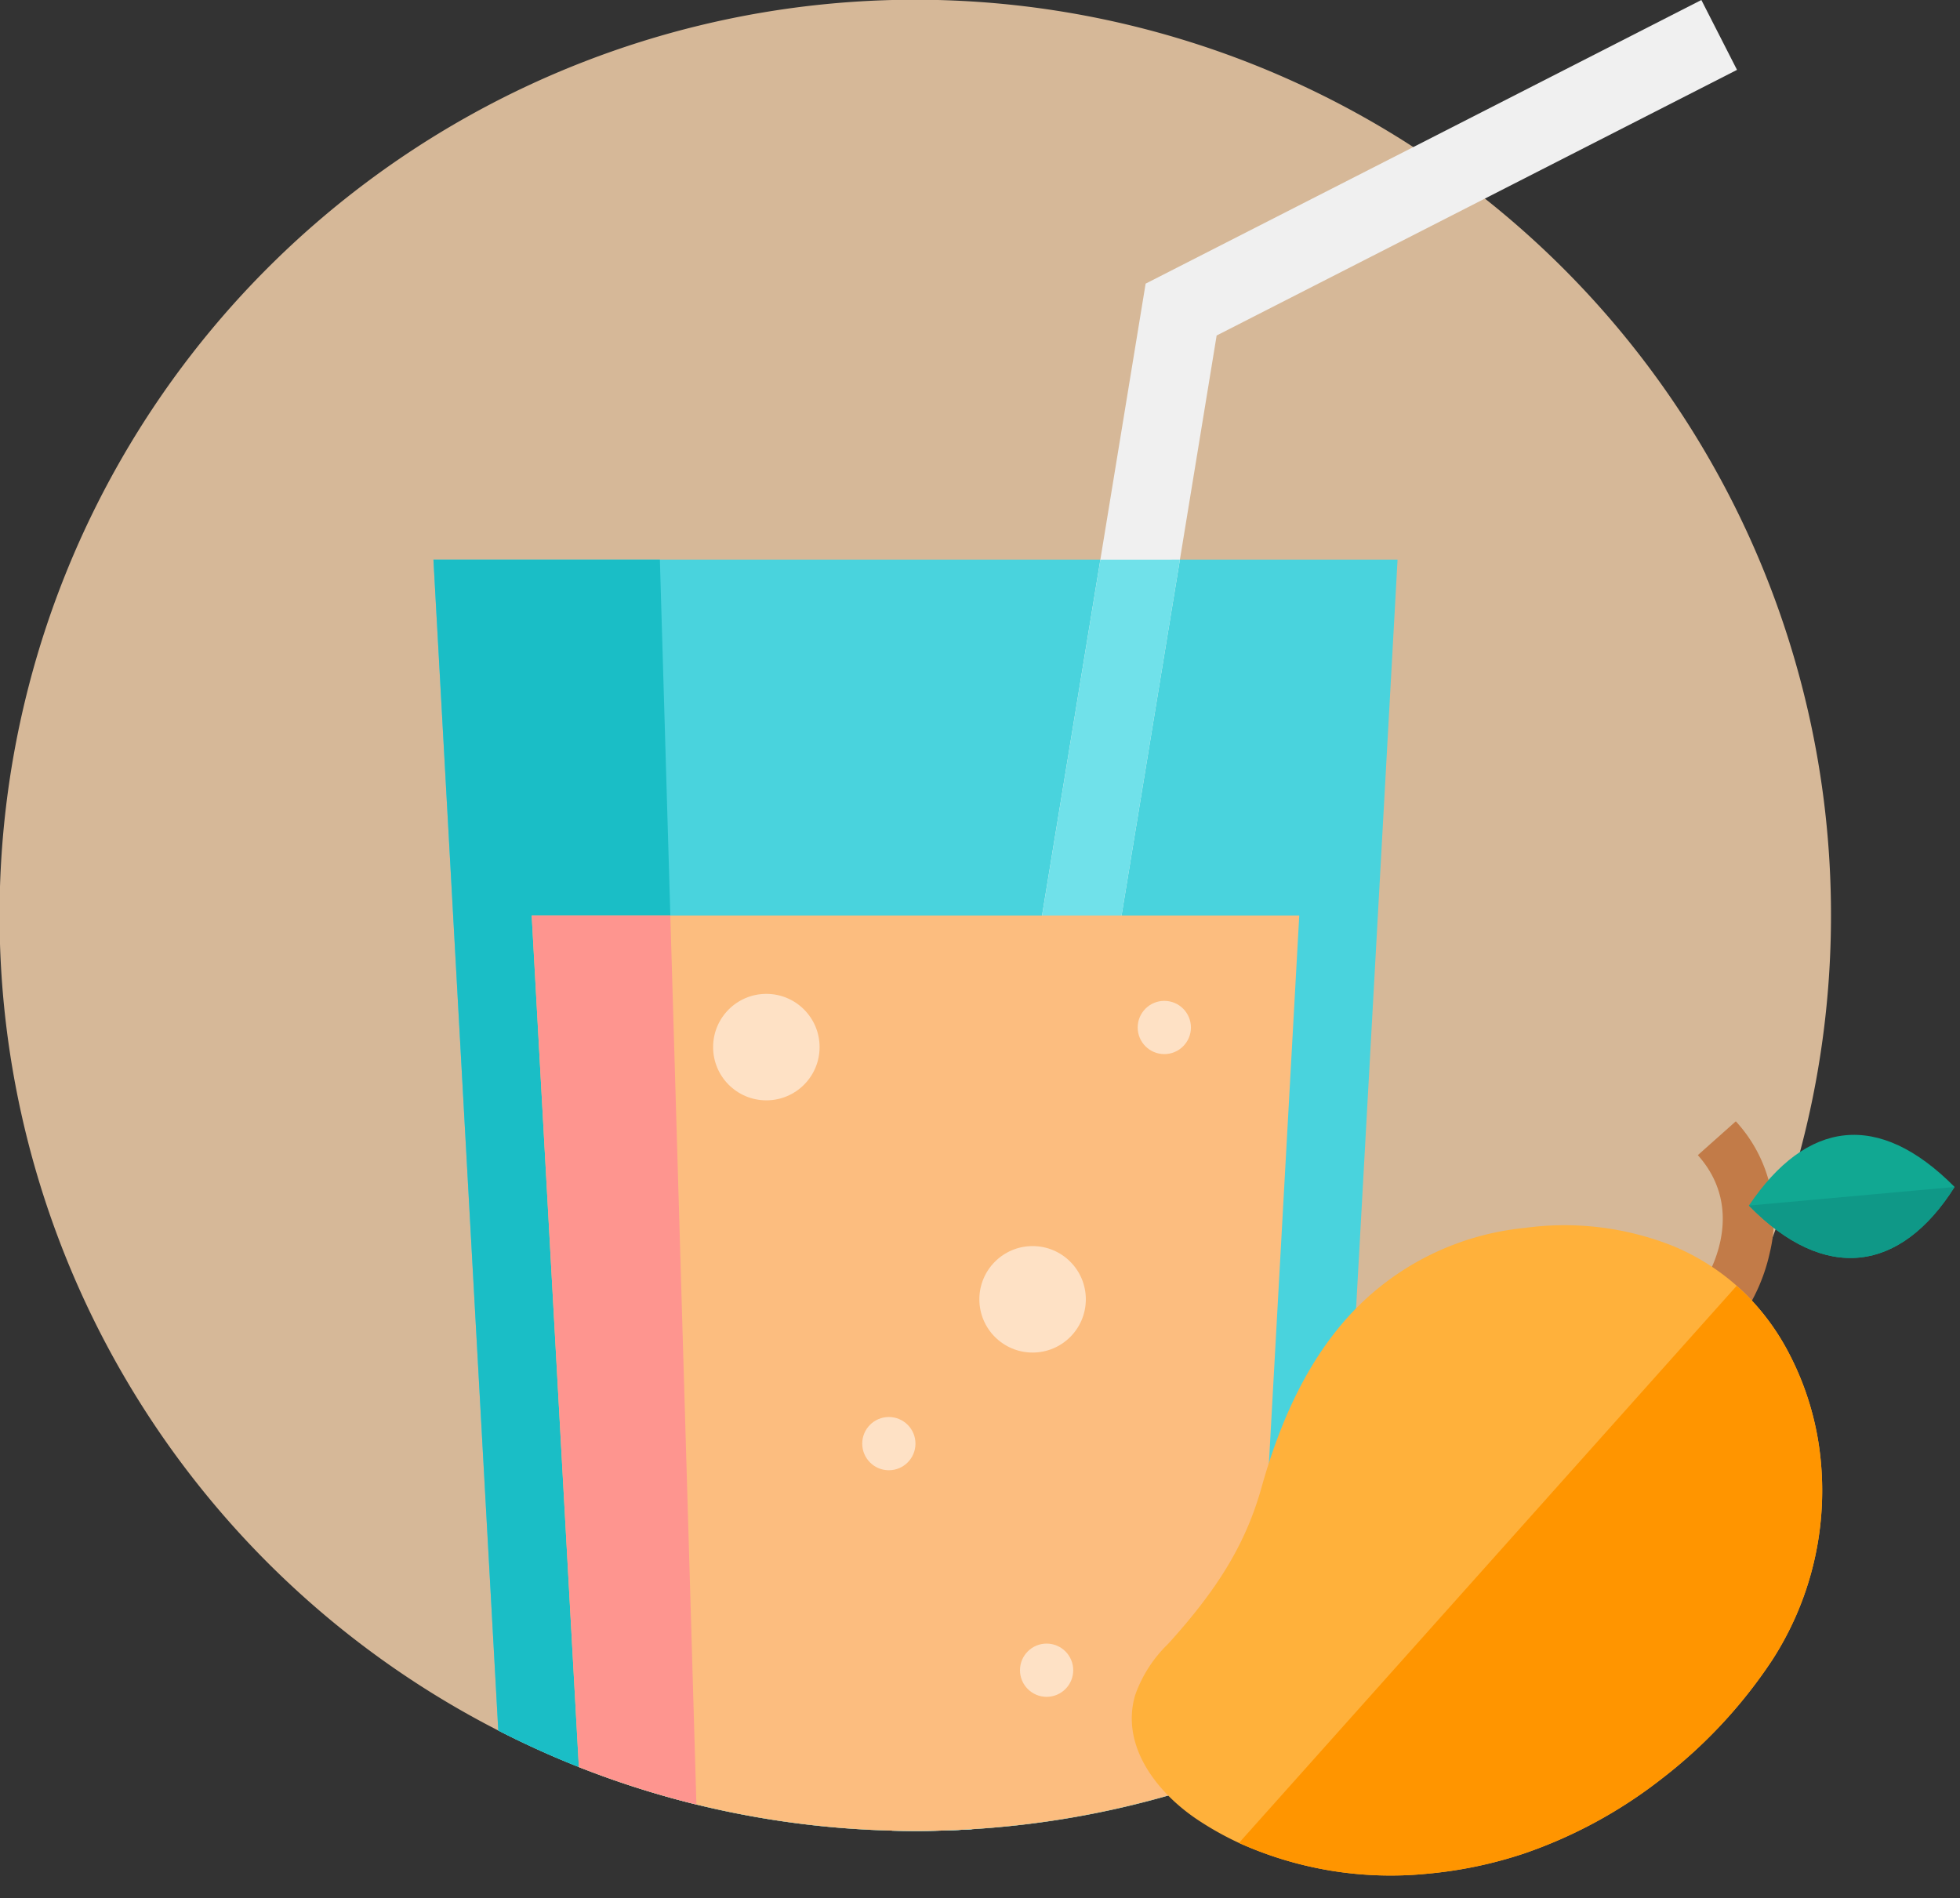 <svg xmlns="http://www.w3.org/2000/svg" width="183.703" height="177.92" viewBox="0 0 183.703 177.92">
  <rect x="0" y="0" width="183.703" height="177.92" fill="#333333" stroke="none"/>
  <g id="sp2" transform="translate(-102 -218)">
    <g id="juice" transform="translate(102 218)">
      <path id="Path_1520" data-name="Path 1520" d="M171.611,85.805a85.8,85.8,0,0,1-46.7,76.4q-3.677,1.886-7.554,3.422a85.254,85.254,0,0,1-26.278,5.824q-2.616.162-5.271.161c-.735,0-1.471-.01-2.2-.028h0a85.756,85.756,0,0,1-18.324-2.444h0a85.509,85.509,0,0,1-11.018-3.513q-3.872-1.534-7.554-3.422A85.819,85.819,0,1,1,132.459,13.781q3.478,2.254,6.714,4.83A85.651,85.651,0,0,1,171.611,85.805Z" transform="translate(0 0)" fill="#ffd9b1" opacity="0.8"/>
      <path id="Path_1521" data-name="Path 1521" d="M211.564,156.494l-6.08,109.75q-3.677,1.886-7.554,3.422a86.266,86.266,0,0,1-52.079,3.513h0a85.518,85.518,0,0,1-11.018-3.513q-3.872-1.534-7.554-3.422L121.2,156.494Z" transform="translate(-80.576 -104.041)" fill="#49d3dd"/>
      <path id="Path_1522" data-name="Path 1522" d="M145.851,273.179h0a85.518,85.518,0,0,1-11.018-3.513q-3.872-1.534-7.554-3.422L121.2,156.494h21.224l.98,33.352,1.706,58.068Z" transform="translate(-80.576 -104.041)" fill="#1abec6"/>
      <path id="Path_1523" data-name="Path 1523" d="M328.628,6.549,305,18.611,279.856,31.447l-3.443,21.007-19.511,119q-2.617.162-5.271.161c-.735,0-1.471-.01-2.2-.028L268.957,52.453,273.2,26.586l25.087-12.8L325.287,0Z" transform="translate(-165.825 0)" fill="#f0f0f0"/>
      <path id="Path_1524" data-name="Path 1524" d="M276.413,156.494l-19.511,119q-2.616.163-5.271.161c-.735,0-1.471-.01-2.2-.028l19.529-119.129Z" transform="translate(-165.825 -104.041)" fill="#70e1ea"/>
      <path id="Path_1525" data-name="Path 1525" d="M220.619,256l-4.42,79.82a86.266,86.266,0,0,1-52.079,3.513h0A85.481,85.481,0,0,1,153.1,335.82L148.679,256Z" transform="translate(-98.845 -170.195)" fill="#fcbd7f"/>
      <path id="Path_1526" data-name="Path 1526" d="M164.117,339.333A85.481,85.481,0,0,1,153.1,335.82L148.679,256h12.993l1.706,58.068Z" transform="translate(-98.845 -170.195)" fill="#fe958f"/>
      <g id="Group_2127" data-name="Group 2127" transform="translate(66.837 93.154)">
        <ellipse id="Ellipse_34" data-name="Ellipse 34" cx="4.99" cy="4.99" rx="4.99" ry="4.99" transform="translate(24.954 23.64)" fill="#fff" opacity="0.543"/>
        <ellipse id="Ellipse_35" data-name="Ellipse 35" cx="2.495" cy="2.495" rx="2.495" ry="2.495" transform="translate(13.976 39.661)" fill="#fff" opacity="0.543"/>
        <ellipse id="Ellipse_36" data-name="Ellipse 36" cx="2.495" cy="2.495" rx="2.495" ry="2.495" transform="translate(28.762 60.899)" fill="#fff" opacity="0.543"/>
        <ellipse id="Ellipse_37" data-name="Ellipse 37" cx="2.495" cy="2.495" rx="2.495" ry="2.495" transform="translate(39.794 0.656)" fill="#fff" opacity="0.543"/>
        <ellipse id="Ellipse_38" data-name="Ellipse 38" cx="4.99" cy="4.99" rx="4.99" ry="4.99" fill="#fff" opacity="0.543"/>
      </g>
    </g>
    <g id="mango" transform="translate(199.918 286.158) rotate(-5)">
      <path id="Path_1562" data-name="Path 1562" d="M361.987,60.52l-3.643-3.075,1.821,1.537-1.828-1.529c.209-.252,5.064-6.244.657-12.158l3.822-2.848a13.469,13.469,0,0,1,2.105,12.529A17.14,17.14,0,0,1,361.987,60.52Z" transform="translate(-301.509 0)" fill="#c27b48"/>
      <path id="Path_1563" data-name="Path 1563" d="M66.467,118.69a29.257,29.257,0,0,1-6.191,17.973,46.129,46.129,0,0,1-11.267,10.144,44.218,44.218,0,0,1-13.46,5.855,40.159,40.159,0,0,1-9.257,1.095,34.6,34.6,0,0,1-17.269-4.413,28.982,28.982,0,0,1-3.688-2.514c-3.5-2.807-6.6-7.462-4.811-12.106a12.383,12.383,0,0,1,3.5-4.538c5.223-4.834,8.126-8.854,10.018-13.876,2.517-6.682,5.654-11.69,9.586-15.311a25.743,25.743,0,0,1,17.091-6.745,27.451,27.451,0,0,1,13.81,2.952,21.414,21.414,0,0,1,5.515,4.176c.272.283.532.574.785.874a22.262,22.262,0,0,1,3.4,5.517A27.315,27.315,0,0,1,66.467,118.69Z" transform="translate(0 -43.576)" fill="#ffb13b"/>
      <path id="Path_1564" data-name="Path 1564" d="M114.338,156.6a29.257,29.257,0,0,1-6.191,17.973A46.129,46.129,0,0,1,96.88,184.72a44.22,44.22,0,0,1-13.46,5.855,40.161,40.161,0,0,1-9.257,1.095,34.6,34.6,0,0,1-17.269-4.413L107.916,139.3l.785.874a22.262,22.262,0,0,1,3.4,5.517A27.316,27.316,0,0,1,114.338,156.6Z" transform="translate(-47.871 -81.489)" fill="#ff9500"/>
      <path id="Path_1565" data-name="Path 1565" d="M409.291,62.02c-5.734,7.534-12.888,7.952-19.359.059C396.019,54.549,402.813,54.226,409.291,62.02Z" transform="translate(-328.093 -11.658)" fill="#11a892"/>
      <path id="Path_1566" data-name="Path 1566" d="M409.291,92.357c-5.734,7.534-12.888,7.952-19.359.059Z" transform="translate(-328.093 -41.995)" fill="#0f9887"/>
    </g>
  </g>
</svg>
